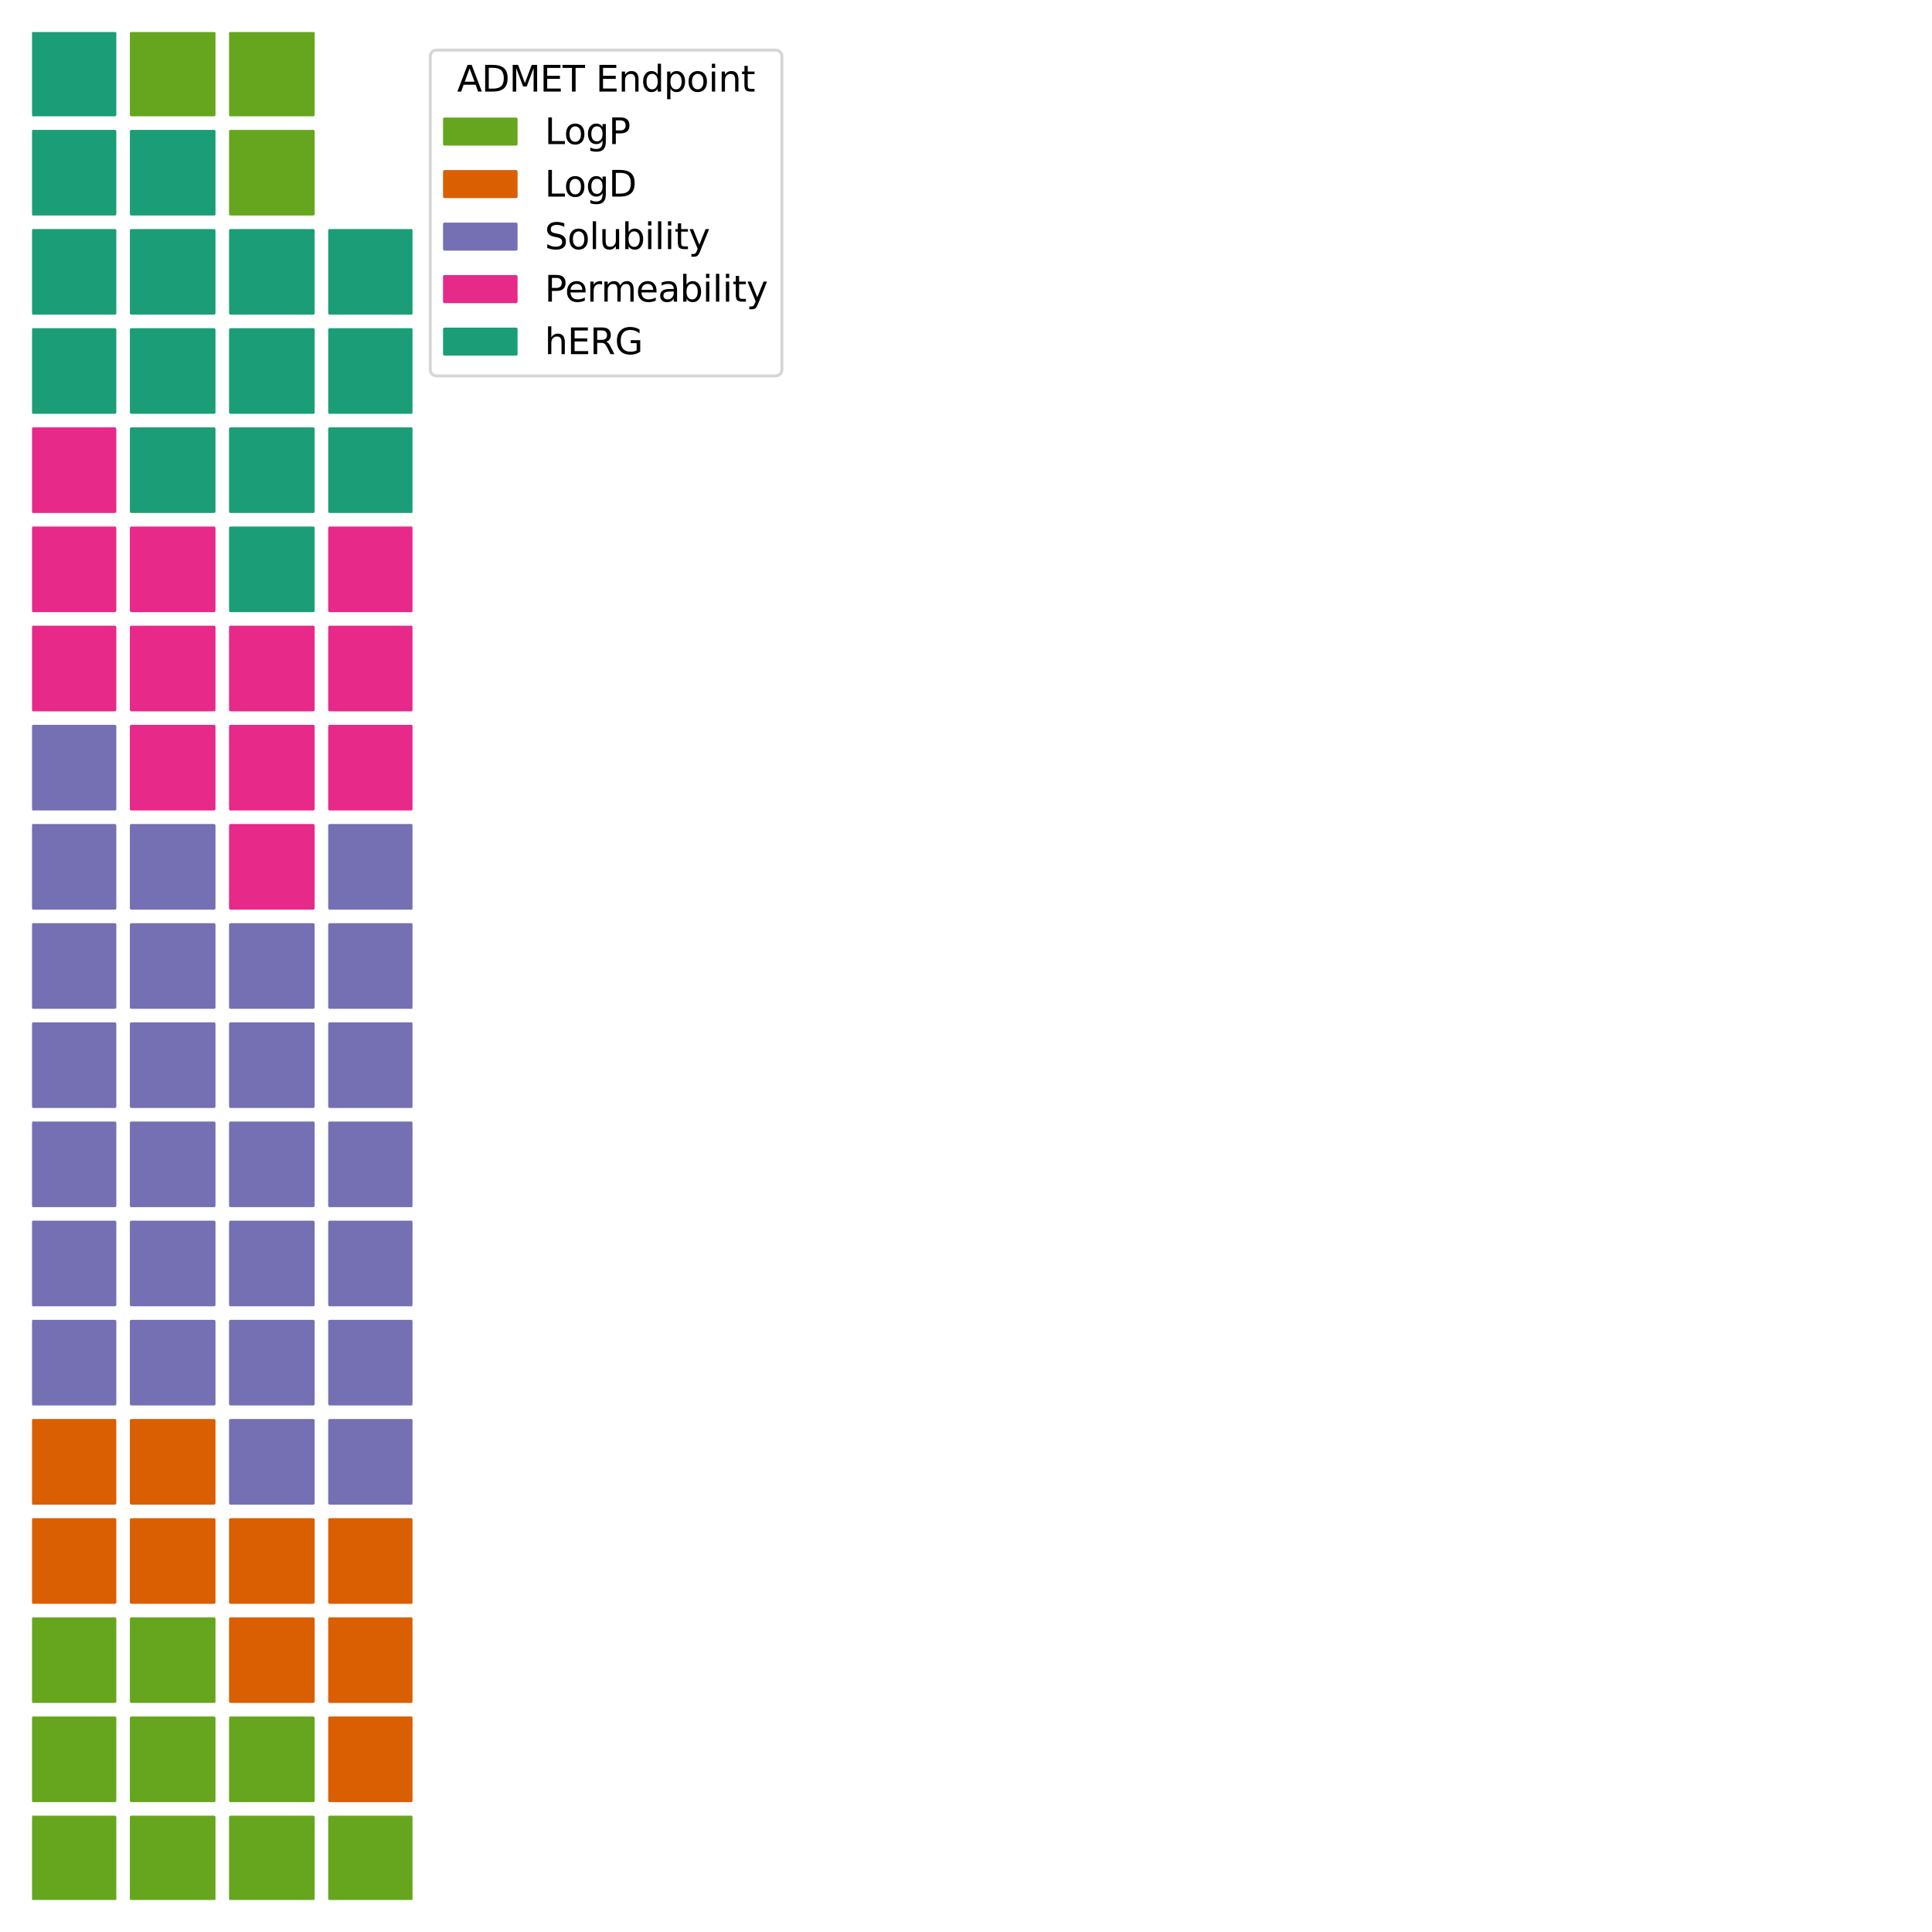 <?xml version="1.0" encoding="utf-8" standalone="no"?>
<!DOCTYPE svg PUBLIC "-//W3C//DTD SVG 1.1//EN"
  "http://www.w3.org/Graphics/SVG/1.1/DTD/svg11.dtd">
<svg xmlns:xlink="http://www.w3.org/1999/xlink" width="648pt" height="648pt" viewBox="0 0 648 648" xmlns="http://www.w3.org/2000/svg" version="1.1">
 <defs>
  <style type="text/css">*{stroke-linejoin: round; stroke-linecap: butt}</style>
 </defs>
 <g id="figure_1">
  <g id="patch_1">
   <path d="M 0 648 
L 648 648 
L 648 0 
L 0 0 
z
" style="fill: #ffffff"/>
  </g>
  <g id="axes_1">
   <g id="patch_2">
    <path d="M 10.8 637.2 
L 38.517 637.2 
L 38.517 609.483 
L 10.8 609.483 
z
" clip-path="url(#p5059d03c7c)" style="fill: #66a61e; stroke: #66a61e; stroke-linejoin: miter"/>
   </g>
   <g id="patch_3">
    <path d="M 10.8 603.94 
L 38.517 603.94 
L 38.517 576.223 
L 10.8 576.223 
z
" clip-path="url(#p5059d03c7c)" style="fill: #66a61e; stroke: #66a61e; stroke-linejoin: miter"/>
   </g>
   <g id="patch_4">
    <path d="M 10.8 570.68 
L 38.517 570.68 
L 38.517 542.963 
L 10.8 542.963 
z
" clip-path="url(#p5059d03c7c)" style="fill: #66a61e; stroke: #66a61e; stroke-linejoin: miter"/>
   </g>
   <g id="patch_5">
    <path d="M 10.8 537.419 
L 38.517 537.419 
L 38.517 509.703 
L 10.8 509.703 
z
" clip-path="url(#p5059d03c7c)" style="fill: #d95f02; stroke: #d95f02; stroke-linejoin: miter"/>
   </g>
   <g id="patch_6">
    <path d="M 10.8 504.159 
L 38.517 504.159 
L 38.517 476.442 
L 10.8 476.442 
z
" clip-path="url(#p5059d03c7c)" style="fill: #d95f02; stroke: #d95f02; stroke-linejoin: miter"/>
   </g>
   <g id="patch_7">
    <path d="M 10.8 470.899 
L 38.517 470.899 
L 38.517 443.182 
L 10.8 443.182 
z
" clip-path="url(#p5059d03c7c)" style="fill: #7570b3; stroke: #7570b3; stroke-linejoin: miter"/>
   </g>
   <g id="patch_8">
    <path d="M 10.8 437.639 
L 38.517 437.639 
L 38.517 409.922 
L 10.8 409.922 
z
" clip-path="url(#p5059d03c7c)" style="fill: #7570b3; stroke: #7570b3; stroke-linejoin: miter"/>
   </g>
   <g id="patch_9">
    <path d="M 10.8 404.379 
L 38.517 404.379 
L 38.517 376.662 
L 10.8 376.662 
z
" clip-path="url(#p5059d03c7c)" style="fill: #7570b3; stroke: #7570b3; stroke-linejoin: miter"/>
   </g>
   <g id="patch_10">
    <path d="M 10.8 371.119 
L 38.517 371.119 
L 38.517 343.402 
L 10.8 343.402 
z
" clip-path="url(#p5059d03c7c)" style="fill: #7570b3; stroke: #7570b3; stroke-linejoin: miter"/>
   </g>
   <g id="patch_11">
    <path d="M 10.8 337.858 
L 38.517 337.858 
L 38.517 310.142 
L 10.8 310.142 
z
" clip-path="url(#p5059d03c7c)" style="fill: #7570b3; stroke: #7570b3; stroke-linejoin: miter"/>
   </g>
   <g id="patch_12">
    <path d="M 10.8 304.598 
L 38.517 304.598 
L 38.517 276.881 
L 10.8 276.881 
z
" clip-path="url(#p5059d03c7c)" style="fill: #7570b3; stroke: #7570b3; stroke-linejoin: miter"/>
   </g>
   <g id="patch_13">
    <path d="M 10.8 271.338 
L 38.517 271.338 
L 38.517 243.621 
L 10.8 243.621 
z
" clip-path="url(#p5059d03c7c)" style="fill: #7570b3; stroke: #7570b3; stroke-linejoin: miter"/>
   </g>
   <g id="patch_14">
    <path d="M 10.8 238.078 
L 38.517 238.078 
L 38.517 210.361 
L 10.8 210.361 
z
" clip-path="url(#p5059d03c7c)" style="fill: #e7298a; stroke: #e7298a; stroke-linejoin: miter"/>
   </g>
   <g id="patch_15">
    <path d="M 10.8 204.818 
L 38.517 204.818 
L 38.517 177.101 
L 10.8 177.101 
z
" clip-path="url(#p5059d03c7c)" style="fill: #e7298a; stroke: #e7298a; stroke-linejoin: miter"/>
   </g>
   <g id="patch_16">
    <path d="M 10.8 171.558 
L 38.517 171.558 
L 38.517 143.841 
L 10.8 143.841 
z
" clip-path="url(#p5059d03c7c)" style="fill: #e7298a; stroke: #e7298a; stroke-linejoin: miter"/>
   </g>
   <g id="patch_17">
    <path d="M 10.8 138.297 
L 38.517 138.297 
L 38.517 110.581 
L 10.8 110.581 
z
" clip-path="url(#p5059d03c7c)" style="fill: #1b9e77; stroke: #1b9e77; stroke-linejoin: miter"/>
   </g>
   <g id="patch_18">
    <path d="M 10.8 105.037 
L 38.517 105.037 
L 38.517 77.32 
L 10.8 77.32 
z
" clip-path="url(#p5059d03c7c)" style="fill: #1b9e77; stroke: #1b9e77; stroke-linejoin: miter"/>
   </g>
   <g id="patch_19">
    <path d="M 10.8 71.777 
L 38.517 71.777 
L 38.517 44.06 
L 10.8 44.06 
z
" clip-path="url(#p5059d03c7c)" style="fill: #1b9e77; stroke: #1b9e77; stroke-linejoin: miter"/>
   </g>
   <g id="patch_20">
    <path d="M 10.8 38.517 
L 38.517 38.517 
L 38.517 10.8 
L 10.8 10.8 
z
" clip-path="url(#p5059d03c7c)" style="fill: #1b9e77; stroke: #1b9e77; stroke-linejoin: miter"/>
   </g>
   <g id="patch_21">
    <path d="M 44.06 637.2 
L 71.777 637.2 
L 71.777 609.483 
L 44.06 609.483 
z
" clip-path="url(#p5059d03c7c)" style="fill: #66a61e; stroke: #66a61e; stroke-linejoin: miter"/>
   </g>
   <g id="patch_22">
    <path d="M 44.06 603.94 
L 71.777 603.94 
L 71.777 576.223 
L 44.06 576.223 
z
" clip-path="url(#p5059d03c7c)" style="fill: #66a61e; stroke: #66a61e; stroke-linejoin: miter"/>
   </g>
   <g id="patch_23">
    <path d="M 44.06 570.68 
L 71.777 570.68 
L 71.777 542.963 
L 44.06 542.963 
z
" clip-path="url(#p5059d03c7c)" style="fill: #66a61e; stroke: #66a61e; stroke-linejoin: miter"/>
   </g>
   <g id="patch_24">
    <path d="M 44.06 537.419 
L 71.777 537.419 
L 71.777 509.703 
L 44.06 509.703 
z
" clip-path="url(#p5059d03c7c)" style="fill: #d95f02; stroke: #d95f02; stroke-linejoin: miter"/>
   </g>
   <g id="patch_25">
    <path d="M 44.06 504.159 
L 71.777 504.159 
L 71.777 476.442 
L 44.06 476.442 
z
" clip-path="url(#p5059d03c7c)" style="fill: #d95f02; stroke: #d95f02; stroke-linejoin: miter"/>
   </g>
   <g id="patch_26">
    <path d="M 44.06 470.899 
L 71.777 470.899 
L 71.777 443.182 
L 44.06 443.182 
z
" clip-path="url(#p5059d03c7c)" style="fill: #7570b3; stroke: #7570b3; stroke-linejoin: miter"/>
   </g>
   <g id="patch_27">
    <path d="M 44.06 437.639 
L 71.777 437.639 
L 71.777 409.922 
L 44.06 409.922 
z
" clip-path="url(#p5059d03c7c)" style="fill: #7570b3; stroke: #7570b3; stroke-linejoin: miter"/>
   </g>
   <g id="patch_28">
    <path d="M 44.06 404.379 
L 71.777 404.379 
L 71.777 376.662 
L 44.06 376.662 
z
" clip-path="url(#p5059d03c7c)" style="fill: #7570b3; stroke: #7570b3; stroke-linejoin: miter"/>
   </g>
   <g id="patch_29">
    <path d="M 44.06 371.119 
L 71.777 371.119 
L 71.777 343.402 
L 44.06 343.402 
z
" clip-path="url(#p5059d03c7c)" style="fill: #7570b3; stroke: #7570b3; stroke-linejoin: miter"/>
   </g>
   <g id="patch_30">
    <path d="M 44.06 337.858 
L 71.777 337.858 
L 71.777 310.142 
L 44.06 310.142 
z
" clip-path="url(#p5059d03c7c)" style="fill: #7570b3; stroke: #7570b3; stroke-linejoin: miter"/>
   </g>
   <g id="patch_31">
    <path d="M 44.06 304.598 
L 71.777 304.598 
L 71.777 276.881 
L 44.06 276.881 
z
" clip-path="url(#p5059d03c7c)" style="fill: #7570b3; stroke: #7570b3; stroke-linejoin: miter"/>
   </g>
   <g id="patch_32">
    <path d="M 44.06 271.338 
L 71.777 271.338 
L 71.777 243.621 
L 44.06 243.621 
z
" clip-path="url(#p5059d03c7c)" style="fill: #e7298a; stroke: #e7298a; stroke-linejoin: miter"/>
   </g>
   <g id="patch_33">
    <path d="M 44.06 238.078 
L 71.777 238.078 
L 71.777 210.361 
L 44.06 210.361 
z
" clip-path="url(#p5059d03c7c)" style="fill: #e7298a; stroke: #e7298a; stroke-linejoin: miter"/>
   </g>
   <g id="patch_34">
    <path d="M 44.06 204.818 
L 71.777 204.818 
L 71.777 177.101 
L 44.06 177.101 
z
" clip-path="url(#p5059d03c7c)" style="fill: #e7298a; stroke: #e7298a; stroke-linejoin: miter"/>
   </g>
   <g id="patch_35">
    <path d="M 44.06 171.558 
L 71.777 171.558 
L 71.777 143.841 
L 44.06 143.841 
z
" clip-path="url(#p5059d03c7c)" style="fill: #1b9e77; stroke: #1b9e77; stroke-linejoin: miter"/>
   </g>
   <g id="patch_36">
    <path d="M 44.06 138.297 
L 71.777 138.297 
L 71.777 110.581 
L 44.06 110.581 
z
" clip-path="url(#p5059d03c7c)" style="fill: #1b9e77; stroke: #1b9e77; stroke-linejoin: miter"/>
   </g>
   <g id="patch_37">
    <path d="M 44.06 105.037 
L 71.777 105.037 
L 71.777 77.32 
L 44.06 77.32 
z
" clip-path="url(#p5059d03c7c)" style="fill: #1b9e77; stroke: #1b9e77; stroke-linejoin: miter"/>
   </g>
   <g id="patch_38">
    <path d="M 44.06 71.777 
L 71.777 71.777 
L 71.777 44.06 
L 44.06 44.06 
z
" clip-path="url(#p5059d03c7c)" style="fill: #1b9e77; stroke: #1b9e77; stroke-linejoin: miter"/>
   </g>
   <g id="patch_39">
    <path d="M 44.06 38.517 
L 71.777 38.517 
L 71.777 10.8 
L 44.06 10.8 
z
" clip-path="url(#p5059d03c7c)" style="fill: #66a61e; stroke: #66a61e; stroke-linejoin: miter"/>
   </g>
   <g id="patch_40">
    <path d="M 77.32 637.2 
L 105.037 637.2 
L 105.037 609.483 
L 77.32 609.483 
z
" clip-path="url(#p5059d03c7c)" style="fill: #66a61e; stroke: #66a61e; stroke-linejoin: miter"/>
   </g>
   <g id="patch_41">
    <path d="M 77.32 603.94 
L 105.037 603.94 
L 105.037 576.223 
L 77.32 576.223 
z
" clip-path="url(#p5059d03c7c)" style="fill: #66a61e; stroke: #66a61e; stroke-linejoin: miter"/>
   </g>
   <g id="patch_42">
    <path d="M 77.32 570.68 
L 105.037 570.68 
L 105.037 542.963 
L 77.32 542.963 
z
" clip-path="url(#p5059d03c7c)" style="fill: #d95f02; stroke: #d95f02; stroke-linejoin: miter"/>
   </g>
   <g id="patch_43">
    <path d="M 77.32 537.419 
L 105.037 537.419 
L 105.037 509.703 
L 77.32 509.703 
z
" clip-path="url(#p5059d03c7c)" style="fill: #d95f02; stroke: #d95f02; stroke-linejoin: miter"/>
   </g>
   <g id="patch_44">
    <path d="M 77.32 504.159 
L 105.037 504.159 
L 105.037 476.442 
L 77.32 476.442 
z
" clip-path="url(#p5059d03c7c)" style="fill: #7570b3; stroke: #7570b3; stroke-linejoin: miter"/>
   </g>
   <g id="patch_45">
    <path d="M 77.32 470.899 
L 105.037 470.899 
L 105.037 443.182 
L 77.32 443.182 
z
" clip-path="url(#p5059d03c7c)" style="fill: #7570b3; stroke: #7570b3; stroke-linejoin: miter"/>
   </g>
   <g id="patch_46">
    <path d="M 77.32 437.639 
L 105.037 437.639 
L 105.037 409.922 
L 77.32 409.922 
z
" clip-path="url(#p5059d03c7c)" style="fill: #7570b3; stroke: #7570b3; stroke-linejoin: miter"/>
   </g>
   <g id="patch_47">
    <path d="M 77.32 404.379 
L 105.037 404.379 
L 105.037 376.662 
L 77.32 376.662 
z
" clip-path="url(#p5059d03c7c)" style="fill: #7570b3; stroke: #7570b3; stroke-linejoin: miter"/>
   </g>
   <g id="patch_48">
    <path d="M 77.32 371.119 
L 105.037 371.119 
L 105.037 343.402 
L 77.32 343.402 
z
" clip-path="url(#p5059d03c7c)" style="fill: #7570b3; stroke: #7570b3; stroke-linejoin: miter"/>
   </g>
   <g id="patch_49">
    <path d="M 77.32 337.858 
L 105.037 337.858 
L 105.037 310.142 
L 77.32 310.142 
z
" clip-path="url(#p5059d03c7c)" style="fill: #7570b3; stroke: #7570b3; stroke-linejoin: miter"/>
   </g>
   <g id="patch_50">
    <path d="M 77.32 304.598 
L 105.037 304.598 
L 105.037 276.881 
L 77.32 276.881 
z
" clip-path="url(#p5059d03c7c)" style="fill: #e7298a; stroke: #e7298a; stroke-linejoin: miter"/>
   </g>
   <g id="patch_51">
    <path d="M 77.32 271.338 
L 105.037 271.338 
L 105.037 243.621 
L 77.32 243.621 
z
" clip-path="url(#p5059d03c7c)" style="fill: #e7298a; stroke: #e7298a; stroke-linejoin: miter"/>
   </g>
   <g id="patch_52">
    <path d="M 77.32 238.078 
L 105.037 238.078 
L 105.037 210.361 
L 77.32 210.361 
z
" clip-path="url(#p5059d03c7c)" style="fill: #e7298a; stroke: #e7298a; stroke-linejoin: miter"/>
   </g>
   <g id="patch_53">
    <path d="M 77.32 204.818 
L 105.037 204.818 
L 105.037 177.101 
L 77.32 177.101 
z
" clip-path="url(#p5059d03c7c)" style="fill: #1b9e77; stroke: #1b9e77; stroke-linejoin: miter"/>
   </g>
   <g id="patch_54">
    <path d="M 77.32 171.558 
L 105.037 171.558 
L 105.037 143.841 
L 77.32 143.841 
z
" clip-path="url(#p5059d03c7c)" style="fill: #1b9e77; stroke: #1b9e77; stroke-linejoin: miter"/>
   </g>
   <g id="patch_55">
    <path d="M 77.32 138.297 
L 105.037 138.297 
L 105.037 110.581 
L 77.32 110.581 
z
" clip-path="url(#p5059d03c7c)" style="fill: #1b9e77; stroke: #1b9e77; stroke-linejoin: miter"/>
   </g>
   <g id="patch_56">
    <path d="M 77.32 105.037 
L 105.037 105.037 
L 105.037 77.32 
L 77.32 77.32 
z
" clip-path="url(#p5059d03c7c)" style="fill: #1b9e77; stroke: #1b9e77; stroke-linejoin: miter"/>
   </g>
   <g id="patch_57">
    <path d="M 77.32 71.777 
L 105.037 71.777 
L 105.037 44.06 
L 77.32 44.06 
z
" clip-path="url(#p5059d03c7c)" style="fill: #66a61e; stroke: #66a61e; stroke-linejoin: miter"/>
   </g>
   <g id="patch_58">
    <path d="M 77.32 38.517 
L 105.037 38.517 
L 105.037 10.8 
L 77.32 10.8 
z
" clip-path="url(#p5059d03c7c)" style="fill: #66a61e; stroke: #66a61e; stroke-linejoin: miter"/>
   </g>
   <g id="patch_59">
    <path d="M 110.581 637.2 
L 138.297 637.2 
L 138.297 609.483 
L 110.581 609.483 
z
" clip-path="url(#p5059d03c7c)" style="fill: #66a61e; stroke: #66a61e; stroke-linejoin: miter"/>
   </g>
   <g id="patch_60">
    <path d="M 110.581 603.94 
L 138.297 603.94 
L 138.297 576.223 
L 110.581 576.223 
z
" clip-path="url(#p5059d03c7c)" style="fill: #d95f02; stroke: #d95f02; stroke-linejoin: miter"/>
   </g>
   <g id="patch_61">
    <path d="M 110.581 570.68 
L 138.297 570.68 
L 138.297 542.963 
L 110.581 542.963 
z
" clip-path="url(#p5059d03c7c)" style="fill: #d95f02; stroke: #d95f02; stroke-linejoin: miter"/>
   </g>
   <g id="patch_62">
    <path d="M 110.581 537.419 
L 138.297 537.419 
L 138.297 509.703 
L 110.581 509.703 
z
" clip-path="url(#p5059d03c7c)" style="fill: #d95f02; stroke: #d95f02; stroke-linejoin: miter"/>
   </g>
   <g id="patch_63">
    <path d="M 110.581 504.159 
L 138.297 504.159 
L 138.297 476.442 
L 110.581 476.442 
z
" clip-path="url(#p5059d03c7c)" style="fill: #7570b3; stroke: #7570b3; stroke-linejoin: miter"/>
   </g>
   <g id="patch_64">
    <path d="M 110.581 470.899 
L 138.297 470.899 
L 138.297 443.182 
L 110.581 443.182 
z
" clip-path="url(#p5059d03c7c)" style="fill: #7570b3; stroke: #7570b3; stroke-linejoin: miter"/>
   </g>
   <g id="patch_65">
    <path d="M 110.581 437.639 
L 138.297 437.639 
L 138.297 409.922 
L 110.581 409.922 
z
" clip-path="url(#p5059d03c7c)" style="fill: #7570b3; stroke: #7570b3; stroke-linejoin: miter"/>
   </g>
   <g id="patch_66">
    <path d="M 110.581 404.379 
L 138.297 404.379 
L 138.297 376.662 
L 110.581 376.662 
z
" clip-path="url(#p5059d03c7c)" style="fill: #7570b3; stroke: #7570b3; stroke-linejoin: miter"/>
   </g>
   <g id="patch_67">
    <path d="M 110.581 371.119 
L 138.297 371.119 
L 138.297 343.402 
L 110.581 343.402 
z
" clip-path="url(#p5059d03c7c)" style="fill: #7570b3; stroke: #7570b3; stroke-linejoin: miter"/>
   </g>
   <g id="patch_68">
    <path d="M 110.581 337.858 
L 138.297 337.858 
L 138.297 310.142 
L 110.581 310.142 
z
" clip-path="url(#p5059d03c7c)" style="fill: #7570b3; stroke: #7570b3; stroke-linejoin: miter"/>
   </g>
   <g id="patch_69">
    <path d="M 110.581 304.598 
L 138.297 304.598 
L 138.297 276.881 
L 110.581 276.881 
z
" clip-path="url(#p5059d03c7c)" style="fill: #7570b3; stroke: #7570b3; stroke-linejoin: miter"/>
   </g>
   <g id="patch_70">
    <path d="M 110.581 271.338 
L 138.297 271.338 
L 138.297 243.621 
L 110.581 243.621 
z
" clip-path="url(#p5059d03c7c)" style="fill: #e7298a; stroke: #e7298a; stroke-linejoin: miter"/>
   </g>
   <g id="patch_71">
    <path d="M 110.581 238.078 
L 138.297 238.078 
L 138.297 210.361 
L 110.581 210.361 
z
" clip-path="url(#p5059d03c7c)" style="fill: #e7298a; stroke: #e7298a; stroke-linejoin: miter"/>
   </g>
   <g id="patch_72">
    <path d="M 110.581 204.818 
L 138.297 204.818 
L 138.297 177.101 
L 110.581 177.101 
z
" clip-path="url(#p5059d03c7c)" style="fill: #e7298a; stroke: #e7298a; stroke-linejoin: miter"/>
   </g>
   <g id="patch_73">
    <path d="M 110.581 171.558 
L 138.297 171.558 
L 138.297 143.841 
L 110.581 143.841 
z
" clip-path="url(#p5059d03c7c)" style="fill: #1b9e77; stroke: #1b9e77; stroke-linejoin: miter"/>
   </g>
   <g id="patch_74">
    <path d="M 110.581 138.297 
L 138.297 138.297 
L 138.297 110.581 
L 110.581 110.581 
z
" clip-path="url(#p5059d03c7c)" style="fill: #1b9e77; stroke: #1b9e77; stroke-linejoin: miter"/>
   </g>
   <g id="patch_75">
    <path d="M 110.581 105.037 
L 138.297 105.037 
L 138.297 77.32 
L 110.581 77.32 
z
" clip-path="url(#p5059d03c7c)" style="fill: #1b9e77; stroke: #1b9e77; stroke-linejoin: miter"/>
   </g>
   <g id="legend_1">
    <g id="patch_76">
     <path d="M 146.697 126.082 
L 259.857 126.082 
Q 262.257 126.082 262.257 123.683 
L 262.257 19.2 
Q 262.257 16.8 259.857 16.8 
L 146.697 16.8 
Q 144.297 16.8 144.297 19.2 
L 144.297 123.683 
Q 144.297 126.082 146.697 126.082 
z
" style="fill: #ffffff; opacity: 0.8; stroke: #cccccc; stroke-linejoin: miter"/>
    </g>
    <g id="text_1">
     <!-- ADMET Endpoint -->
     <g transform="translate(153.309 30.718) scale(0.12 -0.12)">
      <defs>
       <path id="DejaVuSans-41" d="M 2188 4044 
L 1331 1722 
L 3047 1722 
L 2188 4044 
z
M 1831 4666 
L 2547 4666 
L 4325 0 
L 3669 0 
L 3244 1197 
L 1141 1197 
L 716 0 
L 50 0 
L 1831 4666 
z
" transform="scale(0.016)"/>
       <path id="DejaVuSans-44" d="M 1259 4147 
L 1259 519 
L 2022 519 
Q 2988 519 3436 956 
Q 3884 1394 3884 2338 
Q 3884 3275 3436 3711 
Q 2988 4147 2022 4147 
L 1259 4147 
z
M 628 4666 
L 1925 4666 
Q 3281 4666 3915 4102 
Q 4550 3538 4550 2338 
Q 4550 1131 3912 565 
Q 3275 0 1925 0 
L 628 0 
L 628 4666 
z
" transform="scale(0.016)"/>
       <path id="DejaVuSans-4d" d="M 628 4666 
L 1569 4666 
L 2759 1491 
L 3956 4666 
L 4897 4666 
L 4897 0 
L 4281 0 
L 4281 4097 
L 3078 897 
L 2444 897 
L 1241 4097 
L 1241 0 
L 628 0 
L 628 4666 
z
" transform="scale(0.016)"/>
       <path id="DejaVuSans-45" d="M 628 4666 
L 3578 4666 
L 3578 4134 
L 1259 4134 
L 1259 2753 
L 3481 2753 
L 3481 2222 
L 1259 2222 
L 1259 531 
L 3634 531 
L 3634 0 
L 628 0 
L 628 4666 
z
" transform="scale(0.016)"/>
       <path id="DejaVuSans-54" d="M -19 4666 
L 3928 4666 
L 3928 4134 
L 2272 4134 
L 2272 0 
L 1638 0 
L 1638 4134 
L -19 4134 
L -19 4666 
z
" transform="scale(0.016)"/>
       <path id="DejaVuSans-20" transform="scale(0.016)"/>
       <path id="DejaVuSans-6e" d="M 3513 2113 
L 3513 0 
L 2938 0 
L 2938 2094 
Q 2938 2591 2744 2837 
Q 2550 3084 2163 3084 
Q 1697 3084 1428 2787 
Q 1159 2491 1159 1978 
L 1159 0 
L 581 0 
L 581 3500 
L 1159 3500 
L 1159 2956 
Q 1366 3272 1645 3428 
Q 1925 3584 2291 3584 
Q 2894 3584 3203 3211 
Q 3513 2838 3513 2113 
z
" transform="scale(0.016)"/>
       <path id="DejaVuSans-64" d="M 2906 2969 
L 2906 4863 
L 3481 4863 
L 3481 0 
L 2906 0 
L 2906 525 
Q 2725 213 2448 61 
Q 2172 -91 1784 -91 
Q 1150 -91 751 415 
Q 353 922 353 1747 
Q 353 2572 751 3078 
Q 1150 3584 1784 3584 
Q 2172 3584 2448 3432 
Q 2725 3281 2906 2969 
z
M 947 1747 
Q 947 1113 1208 752 
Q 1469 391 1925 391 
Q 2381 391 2643 752 
Q 2906 1113 2906 1747 
Q 2906 2381 2643 2742 
Q 2381 3103 1925 3103 
Q 1469 3103 1208 2742 
Q 947 2381 947 1747 
z
" transform="scale(0.016)"/>
       <path id="DejaVuSans-70" d="M 1159 525 
L 1159 -1331 
L 581 -1331 
L 581 3500 
L 1159 3500 
L 1159 2969 
Q 1341 3281 1617 3432 
Q 1894 3584 2278 3584 
Q 2916 3584 3314 3078 
Q 3713 2572 3713 1747 
Q 3713 922 3314 415 
Q 2916 -91 2278 -91 
Q 1894 -91 1617 61 
Q 1341 213 1159 525 
z
M 3116 1747 
Q 3116 2381 2855 2742 
Q 2594 3103 2138 3103 
Q 1681 3103 1420 2742 
Q 1159 2381 1159 1747 
Q 1159 1113 1420 752 
Q 1681 391 2138 391 
Q 2594 391 2855 752 
Q 3116 1113 3116 1747 
z
" transform="scale(0.016)"/>
       <path id="DejaVuSans-6f" d="M 1959 3097 
Q 1497 3097 1228 2736 
Q 959 2375 959 1747 
Q 959 1119 1226 758 
Q 1494 397 1959 397 
Q 2419 397 2687 759 
Q 2956 1122 2956 1747 
Q 2956 2369 2687 2733 
Q 2419 3097 1959 3097 
z
M 1959 3584 
Q 2709 3584 3137 3096 
Q 3566 2609 3566 1747 
Q 3566 888 3137 398 
Q 2709 -91 1959 -91 
Q 1206 -91 779 398 
Q 353 888 353 1747 
Q 353 2609 779 3096 
Q 1206 3584 1959 3584 
z
" transform="scale(0.016)"/>
       <path id="DejaVuSans-69" d="M 603 3500 
L 1178 3500 
L 1178 0 
L 603 0 
L 603 3500 
z
M 603 4863 
L 1178 4863 
L 1178 4134 
L 603 4134 
L 603 4863 
z
" transform="scale(0.016)"/>
       <path id="DejaVuSans-74" d="M 1172 4494 
L 1172 3500 
L 2356 3500 
L 2356 3053 
L 1172 3053 
L 1172 1153 
Q 1172 725 1289 603 
Q 1406 481 1766 481 
L 2356 481 
L 2356 0 
L 1766 0 
Q 1100 0 847 248 
Q 594 497 594 1153 
L 594 3053 
L 172 3053 
L 172 3500 
L 594 3500 
L 594 4494 
L 1172 4494 
z
" transform="scale(0.016)"/>
      </defs>
      <use xlink:href="#DejaVuSans-41"/>
      <use xlink:href="#DejaVuSans-44" x="68.408"/>
      <use xlink:href="#DejaVuSans-4d" x="145.41"/>
      <use xlink:href="#DejaVuSans-45" x="231.689"/>
      <use xlink:href="#DejaVuSans-54" x="294.873"/>
      <use xlink:href="#DejaVuSans-20" x="355.957"/>
      <use xlink:href="#DejaVuSans-45" x="387.744"/>
      <use xlink:href="#DejaVuSans-6e" x="450.928"/>
      <use xlink:href="#DejaVuSans-64" x="514.307"/>
      <use xlink:href="#DejaVuSans-70" x="577.783"/>
      <use xlink:href="#DejaVuSans-6f" x="641.26"/>
      <use xlink:href="#DejaVuSans-69" x="702.441"/>
      <use xlink:href="#DejaVuSans-6e" x="730.225"/>
      <use xlink:href="#DejaVuSans-74" x="793.604"/>
     </g>
    </g>
    <g id="patch_77">
     <path d="M 149.097 48.332 
L 173.097 48.332 
L 173.097 39.932 
L 149.097 39.932 
z
" style="fill: #66a61e; stroke: #66a61e; stroke-linejoin: miter"/>
    </g>
    <g id="text_2">
     <!-- LogP -->
     <g transform="translate(182.697 48.332) scale(0.12 -0.12)">
      <defs>
       <path id="DejaVuSans-4c" d="M 628 4666 
L 1259 4666 
L 1259 531 
L 3531 531 
L 3531 0 
L 628 0 
L 628 4666 
z
" transform="scale(0.016)"/>
       <path id="DejaVuSans-67" d="M 2906 1791 
Q 2906 2416 2648 2759 
Q 2391 3103 1925 3103 
Q 1463 3103 1205 2759 
Q 947 2416 947 1791 
Q 947 1169 1205 825 
Q 1463 481 1925 481 
Q 2391 481 2648 825 
Q 2906 1169 2906 1791 
z
M 3481 434 
Q 3481 -459 3084 -895 
Q 2688 -1331 1869 -1331 
Q 1566 -1331 1297 -1286 
Q 1028 -1241 775 -1147 
L 775 -588 
Q 1028 -725 1275 -790 
Q 1522 -856 1778 -856 
Q 2344 -856 2625 -561 
Q 2906 -266 2906 331 
L 2906 616 
Q 2728 306 2450 153 
Q 2172 0 1784 0 
Q 1141 0 747 490 
Q 353 981 353 1791 
Q 353 2603 747 3093 
Q 1141 3584 1784 3584 
Q 2172 3584 2450 3431 
Q 2728 3278 2906 2969 
L 2906 3500 
L 3481 3500 
L 3481 434 
z
" transform="scale(0.016)"/>
       <path id="DejaVuSans-50" d="M 1259 4147 
L 1259 2394 
L 2053 2394 
Q 2494 2394 2734 2622 
Q 2975 2850 2975 3272 
Q 2975 3691 2734 3919 
Q 2494 4147 2053 4147 
L 1259 4147 
z
M 628 4666 
L 2053 4666 
Q 2838 4666 3239 4311 
Q 3641 3956 3641 3272 
Q 3641 2581 3239 2228 
Q 2838 1875 2053 1875 
L 1259 1875 
L 1259 0 
L 628 0 
L 628 4666 
z
" transform="scale(0.016)"/>
      </defs>
      <use xlink:href="#DejaVuSans-4c"/>
      <use xlink:href="#DejaVuSans-6f" x="53.963"/>
      <use xlink:href="#DejaVuSans-67" x="115.145"/>
      <use xlink:href="#DejaVuSans-50" x="178.621"/>
     </g>
    </g>
    <g id="patch_78">
     <path d="M 149.097 65.946 
L 173.097 65.946 
L 173.097 57.546 
L 149.097 57.546 
z
" style="fill: #d95f02; stroke: #d95f02; stroke-linejoin: miter"/>
    </g>
    <g id="text_3">
     <!-- LogD -->
     <g transform="translate(182.697 65.946) scale(0.12 -0.12)">
      <use xlink:href="#DejaVuSans-4c"/>
      <use xlink:href="#DejaVuSans-6f" x="53.963"/>
      <use xlink:href="#DejaVuSans-67" x="115.145"/>
      <use xlink:href="#DejaVuSans-44" x="178.621"/>
     </g>
    </g>
    <g id="patch_79">
     <path d="M 149.097 83.559 
L 173.097 83.559 
L 173.097 75.159 
L 149.097 75.159 
z
" style="fill: #7570b3; stroke: #7570b3; stroke-linejoin: miter"/>
    </g>
    <g id="text_4">
     <!-- Solubility -->
     <g transform="translate(182.697 83.559) scale(0.12 -0.12)">
      <defs>
       <path id="DejaVuSans-53" d="M 3425 4513 
L 3425 3897 
Q 3066 4069 2747 4153 
Q 2428 4238 2131 4238 
Q 1616 4238 1336 4038 
Q 1056 3838 1056 3469 
Q 1056 3159 1242 3001 
Q 1428 2844 1947 2747 
L 2328 2669 
Q 3034 2534 3370 2195 
Q 3706 1856 3706 1288 
Q 3706 609 3251 259 
Q 2797 -91 1919 -91 
Q 1588 -91 1214 -16 
Q 841 59 441 206 
L 441 856 
Q 825 641 1194 531 
Q 1563 422 1919 422 
Q 2459 422 2753 634 
Q 3047 847 3047 1241 
Q 3047 1584 2836 1778 
Q 2625 1972 2144 2069 
L 1759 2144 
Q 1053 2284 737 2584 
Q 422 2884 422 3419 
Q 422 4038 858 4394 
Q 1294 4750 2059 4750 
Q 2388 4750 2728 4690 
Q 3069 4631 3425 4513 
z
" transform="scale(0.016)"/>
       <path id="DejaVuSans-6c" d="M 603 4863 
L 1178 4863 
L 1178 0 
L 603 0 
L 603 4863 
z
" transform="scale(0.016)"/>
       <path id="DejaVuSans-75" d="M 544 1381 
L 544 3500 
L 1119 3500 
L 1119 1403 
Q 1119 906 1312 657 
Q 1506 409 1894 409 
Q 2359 409 2629 706 
Q 2900 1003 2900 1516 
L 2900 3500 
L 3475 3500 
L 3475 0 
L 2900 0 
L 2900 538 
Q 2691 219 2414 64 
Q 2138 -91 1772 -91 
Q 1169 -91 856 284 
Q 544 659 544 1381 
z
M 1991 3584 
L 1991 3584 
z
" transform="scale(0.016)"/>
       <path id="DejaVuSans-62" d="M 3116 1747 
Q 3116 2381 2855 2742 
Q 2594 3103 2138 3103 
Q 1681 3103 1420 2742 
Q 1159 2381 1159 1747 
Q 1159 1113 1420 752 
Q 1681 391 2138 391 
Q 2594 391 2855 752 
Q 3116 1113 3116 1747 
z
M 1159 2969 
Q 1341 3281 1617 3432 
Q 1894 3584 2278 3584 
Q 2916 3584 3314 3078 
Q 3713 2572 3713 1747 
Q 3713 922 3314 415 
Q 2916 -91 2278 -91 
Q 1894 -91 1617 61 
Q 1341 213 1159 525 
L 1159 0 
L 581 0 
L 581 4863 
L 1159 4863 
L 1159 2969 
z
" transform="scale(0.016)"/>
       <path id="DejaVuSans-79" d="M 2059 -325 
Q 1816 -950 1584 -1140 
Q 1353 -1331 966 -1331 
L 506 -1331 
L 506 -850 
L 844 -850 
Q 1081 -850 1212 -737 
Q 1344 -625 1503 -206 
L 1606 56 
L 191 3500 
L 800 3500 
L 1894 763 
L 2988 3500 
L 3597 3500 
L 2059 -325 
z
" transform="scale(0.016)"/>
      </defs>
      <use xlink:href="#DejaVuSans-53"/>
      <use xlink:href="#DejaVuSans-6f" x="63.477"/>
      <use xlink:href="#DejaVuSans-6c" x="124.658"/>
      <use xlink:href="#DejaVuSans-75" x="152.441"/>
      <use xlink:href="#DejaVuSans-62" x="215.82"/>
      <use xlink:href="#DejaVuSans-69" x="279.297"/>
      <use xlink:href="#DejaVuSans-6c" x="307.08"/>
      <use xlink:href="#DejaVuSans-69" x="334.863"/>
      <use xlink:href="#DejaVuSans-74" x="362.646"/>
      <use xlink:href="#DejaVuSans-79" x="401.855"/>
     </g>
    </g>
    <g id="patch_80">
     <path d="M 149.097 101.173 
L 173.097 101.173 
L 173.097 92.773 
L 149.097 92.773 
z
" style="fill: #e7298a; stroke: #e7298a; stroke-linejoin: miter"/>
    </g>
    <g id="text_5">
     <!-- Permeability -->
     <g transform="translate(182.697 101.173) scale(0.12 -0.12)">
      <defs>
       <path id="DejaVuSans-65" d="M 3597 1894 
L 3597 1613 
L 953 1613 
Q 991 1019 1311 708 
Q 1631 397 2203 397 
Q 2534 397 2845 478 
Q 3156 559 3463 722 
L 3463 178 
Q 3153 47 2828 -22 
Q 2503 -91 2169 -91 
Q 1331 -91 842 396 
Q 353 884 353 1716 
Q 353 2575 817 3079 
Q 1281 3584 2069 3584 
Q 2775 3584 3186 3129 
Q 3597 2675 3597 1894 
z
M 3022 2063 
Q 3016 2534 2758 2815 
Q 2500 3097 2075 3097 
Q 1594 3097 1305 2825 
Q 1016 2553 972 2059 
L 3022 2063 
z
" transform="scale(0.016)"/>
       <path id="DejaVuSans-72" d="M 2631 2963 
Q 2534 3019 2420 3045 
Q 2306 3072 2169 3072 
Q 1681 3072 1420 2755 
Q 1159 2438 1159 1844 
L 1159 0 
L 581 0 
L 581 3500 
L 1159 3500 
L 1159 2956 
Q 1341 3275 1631 3429 
Q 1922 3584 2338 3584 
Q 2397 3584 2469 3576 
Q 2541 3569 2628 3553 
L 2631 2963 
z
" transform="scale(0.016)"/>
       <path id="DejaVuSans-6d" d="M 3328 2828 
Q 3544 3216 3844 3400 
Q 4144 3584 4550 3584 
Q 5097 3584 5394 3201 
Q 5691 2819 5691 2113 
L 5691 0 
L 5113 0 
L 5113 2094 
Q 5113 2597 4934 2840 
Q 4756 3084 4391 3084 
Q 3944 3084 3684 2787 
Q 3425 2491 3425 1978 
L 3425 0 
L 2847 0 
L 2847 2094 
Q 2847 2600 2669 2842 
Q 2491 3084 2119 3084 
Q 1678 3084 1418 2786 
Q 1159 2488 1159 1978 
L 1159 0 
L 581 0 
L 581 3500 
L 1159 3500 
L 1159 2956 
Q 1356 3278 1631 3431 
Q 1906 3584 2284 3584 
Q 2666 3584 2933 3390 
Q 3200 3197 3328 2828 
z
" transform="scale(0.016)"/>
       <path id="DejaVuSans-61" d="M 2194 1759 
Q 1497 1759 1228 1600 
Q 959 1441 959 1056 
Q 959 750 1161 570 
Q 1363 391 1709 391 
Q 2188 391 2477 730 
Q 2766 1069 2766 1631 
L 2766 1759 
L 2194 1759 
z
M 3341 1997 
L 3341 0 
L 2766 0 
L 2766 531 
Q 2569 213 2275 61 
Q 1981 -91 1556 -91 
Q 1019 -91 701 211 
Q 384 513 384 1019 
Q 384 1609 779 1909 
Q 1175 2209 1959 2209 
L 2766 2209 
L 2766 2266 
Q 2766 2663 2505 2880 
Q 2244 3097 1772 3097 
Q 1472 3097 1187 3025 
Q 903 2953 641 2809 
L 641 3341 
Q 956 3463 1253 3523 
Q 1550 3584 1831 3584 
Q 2591 3584 2966 3190 
Q 3341 2797 3341 1997 
z
" transform="scale(0.016)"/>
      </defs>
      <use xlink:href="#DejaVuSans-50"/>
      <use xlink:href="#DejaVuSans-65" x="56.678"/>
      <use xlink:href="#DejaVuSans-72" x="118.201"/>
      <use xlink:href="#DejaVuSans-6d" x="157.564"/>
      <use xlink:href="#DejaVuSans-65" x="254.977"/>
      <use xlink:href="#DejaVuSans-61" x="316.5"/>
      <use xlink:href="#DejaVuSans-62" x="377.779"/>
      <use xlink:href="#DejaVuSans-69" x="441.256"/>
      <use xlink:href="#DejaVuSans-6c" x="469.039"/>
      <use xlink:href="#DejaVuSans-69" x="496.822"/>
      <use xlink:href="#DejaVuSans-74" x="524.605"/>
      <use xlink:href="#DejaVuSans-79" x="563.814"/>
     </g>
    </g>
    <g id="patch_81">
     <path d="M 149.097 118.787 
L 173.097 118.787 
L 173.097 110.387 
L 149.097 110.387 
z
" style="fill: #1b9e77; stroke: #1b9e77; stroke-linejoin: miter"/>
    </g>
    <g id="text_6">
     <!-- hERG -->
     <g transform="translate(182.697 118.787) scale(0.12 -0.12)">
      <defs>
       <path id="DejaVuSans-68" d="M 3513 2113 
L 3513 0 
L 2938 0 
L 2938 2094 
Q 2938 2591 2744 2837 
Q 2550 3084 2163 3084 
Q 1697 3084 1428 2787 
Q 1159 2491 1159 1978 
L 1159 0 
L 581 0 
L 581 4863 
L 1159 4863 
L 1159 2956 
Q 1366 3272 1645 3428 
Q 1925 3584 2291 3584 
Q 2894 3584 3203 3211 
Q 3513 2838 3513 2113 
z
" transform="scale(0.016)"/>
       <path id="DejaVuSans-52" d="M 2841 2188 
Q 3044 2119 3236 1894 
Q 3428 1669 3622 1275 
L 4263 0 
L 3584 0 
L 2988 1197 
Q 2756 1666 2539 1819 
Q 2322 1972 1947 1972 
L 1259 1972 
L 1259 0 
L 628 0 
L 628 4666 
L 2053 4666 
Q 2853 4666 3247 4331 
Q 3641 3997 3641 3322 
Q 3641 2881 3436 2590 
Q 3231 2300 2841 2188 
z
M 1259 4147 
L 1259 2491 
L 2053 2491 
Q 2509 2491 2742 2702 
Q 2975 2913 2975 3322 
Q 2975 3731 2742 3939 
Q 2509 4147 2053 4147 
L 1259 4147 
z
" transform="scale(0.016)"/>
       <path id="DejaVuSans-47" d="M 3809 666 
L 3809 1919 
L 2778 1919 
L 2778 2438 
L 4434 2438 
L 4434 434 
Q 4069 175 3628 42 
Q 3188 -91 2688 -91 
Q 1594 -91 976 548 
Q 359 1188 359 2328 
Q 359 3472 976 4111 
Q 1594 4750 2688 4750 
Q 3144 4750 3555 4637 
Q 3966 4525 4313 4306 
L 4313 3634 
Q 3963 3931 3569 4081 
Q 3175 4231 2741 4231 
Q 1884 4231 1454 3753 
Q 1025 3275 1025 2328 
Q 1025 1384 1454 906 
Q 1884 428 2741 428 
Q 3075 428 3337 486 
Q 3600 544 3809 666 
z
" transform="scale(0.016)"/>
      </defs>
      <use xlink:href="#DejaVuSans-68"/>
      <use xlink:href="#DejaVuSans-45" x="63.379"/>
      <use xlink:href="#DejaVuSans-52" x="126.562"/>
      <use xlink:href="#DejaVuSans-47" x="196.045"/>
     </g>
    </g>
   </g>
  </g>
 </g>
 <defs>
  <clipPath id="p5059d03c7c">
   <rect x="10.8" y="10.8" width="127.497" height="626.4"/>
  </clipPath>
 </defs>
</svg>
